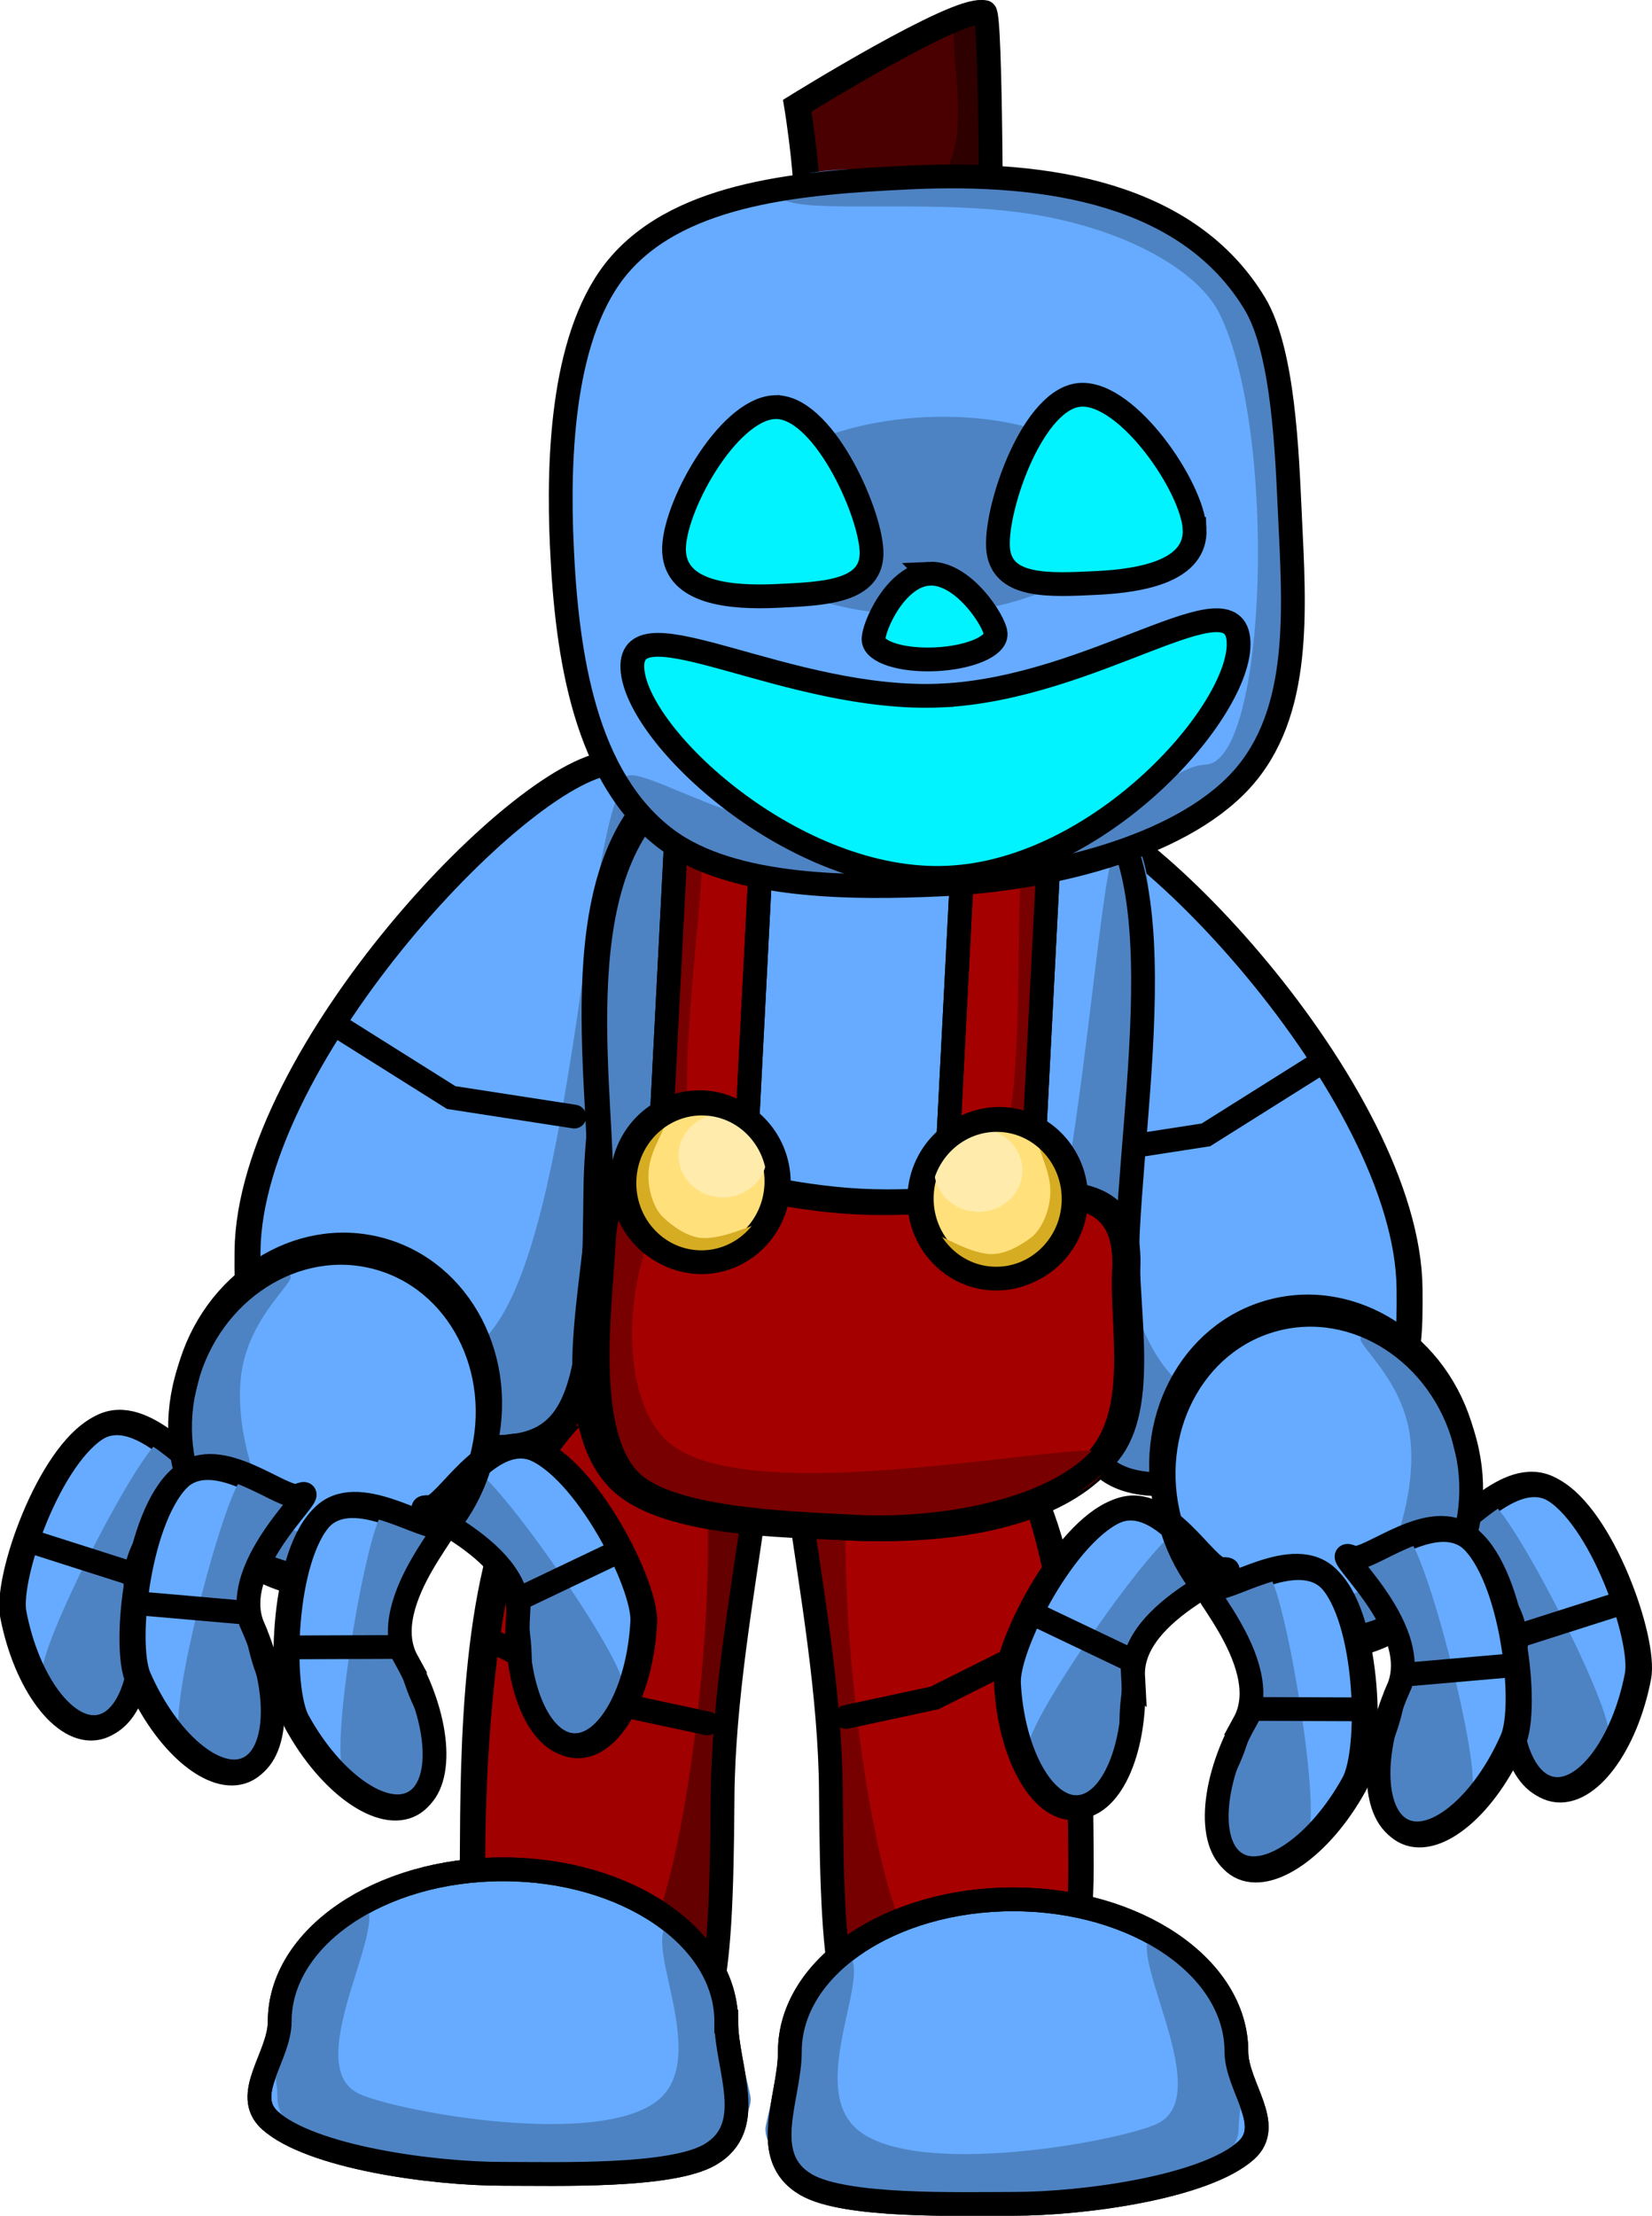 <svg version="1.1" xmlns="http://www.w3.org/2000/svg" xmlns:xlink="http://www.w3.org/1999/xlink" width="486.422" height="652.312" viewBox="0,0,486.422,652.312"><g transform="translate(97.043,22.327)"><g data-paper-data="{&quot;isPaintingLayer&quot;:true}" fill-rule="nonzero" stroke-width="7" stroke-linejoin="miter" stroke-miterlimit="10" stroke-dasharray="" stroke-dashoffset="0" style="mix-blend-mode: normal"><g data-paper-data="{&quot;index&quot;:null}"><path d="M221.469,522.867c0.079,12.625 -0.103,19.677 -2.747,27.356c-9.506,27.597 -34.667,30.005 -49.114,30.179c-18.466,0.222 -21.177,-17.157 -21.538,-75.16c-0.361,-58.003 -22.916,-126.039 -4.45,-126.261c7.014,-0.084 31.129,-1.316 47.171,13.014c4.068,3.633 8.532,11.22 11.863,16.618c18.122,29.359 18.626,83.87 18.814,114.254z" fill="#a70000" stroke="#000000" stroke-linecap="butt"/><path d="M220.193,538.615c0.105,16.899 -28.719,40.768 -48.07,41.001c-19.352,0.233 -21.902,-23.259 -22.008,-40.158c-0.054,-8.729 1.232,-41.776 -3.752,-79.649c-4.664,-35.446 -15.963,-76.136 -6.608,-76.249c2.479,-0.03 50.523,-3.346 52.381,10.099c1.047,7.579 -35.805,-8.721 -37.75,1.962c-7.681,42.184 3.814,127.404 13.968,148.235c18.324,37.59 51.785,-13.937 51.839,-5.242z" fill="#760000" stroke="none" stroke-linecap="butt"/><path d="M221.011,522.872c0.079,12.625 -0.103,19.677 -2.747,27.356c-9.506,27.597 -34.667,30.005 -49.114,30.179c-18.466,0.222 -21.177,-17.157 -21.538,-75.16c-0.361,-58.003 -22.916,-126.039 -4.45,-126.261c8.321,-0.1 40.03,-3.503 55.743,20.986c19.156,29.855 21.907,91.035 22.105,122.9z" fill="none" stroke="#000000" stroke-linecap="butt"/><path d="M214.166,459.519l-36.037,18.025l-26.075,5.603" fill="none" stroke="#000000" stroke-linecap="round"/></g><g><path d="M41.852,524.761c0.189,-30.385 0.061,-85.527 18.183,-114.886c3.332,-5.398 8.427,-12.354 12.495,-15.987c16.042,-14.329 40.157,-13.098 47.171,-13.014c18.466,0.222 -4.089,68.259 -4.45,126.261c-0.361,58.003 -3.072,75.382 -21.538,75.16c-14.447,-0.174 -39.608,-2.582 -49.114,-30.179c-2.645,-7.678 -2.826,-14.731 -2.747,-27.356z" fill="#a00000" stroke="#000000" stroke-linecap="butt"/><path d="M94.967,545.751c10.155,-20.831 21.649,-106.052 13.968,-148.235c-1.945,-10.684 -38.797,5.617 -37.75,-1.962c1.857,-13.445 49.902,-10.129 52.381,-10.099c9.355,0.113 -1.944,40.803 -6.608,76.249c-4.984,37.873 -3.697,70.92 -3.752,79.649c-0.105,16.899 -2.656,40.39 -22.008,40.158c-19.352,-0.233 -48.176,-24.102 -48.07,-41.001c0.054,-8.695 33.515,42.832 51.839,5.242z" fill="#650000" stroke="none" stroke-linecap="butt"/><path d="M42.31,524.766c0.198,-31.865 2.949,-93.045 22.105,-122.9c15.713,-24.489 47.422,-21.086 55.743,-20.986c18.466,0.222 -4.089,68.259 -4.45,126.261c-0.361,58.003 -3.072,75.382 -21.538,75.16c-14.447,-0.174 -39.608,-2.582 -49.114,-30.179c-2.645,-7.678 -2.826,-14.731 -2.747,-27.356z" fill="none" stroke="#000000" stroke-linecap="butt"/><path d="M111.266,485.04l-26.075,-5.603l-36.037,-18.025" fill="none" stroke="#000000" stroke-linecap="round"/></g><g data-paper-data="{&quot;index&quot;:null}"><path d="M318.311,357.104c0.109,12.625 -0.143,19.677 -3.822,27.356c-13.222,27.597 -48.221,30.005 -68.316,30.179c-25.686,0.222 -29.458,-17.157 -29.959,-75.16c-0.502,-58.003 -31.875,-126.039 -6.189,-126.261c25.686,-0.222 107.785,85.883 108.286,143.886z" fill="#66abff" stroke="#000000" stroke-linecap="butt"/><path d="M316.535,372.853c0.146,16.899 -39.948,40.768 -66.865,41.001c-26.918,0.233 -30.466,-23.259 -30.612,-40.158c-0.075,-8.729 1.714,-41.776 -5.219,-79.649c-6.488,-35.446 -22.205,-76.136 -9.191,-76.249c13.068,-0.113 15.732,124.83 39.781,160.297c25.488,37.59 72.032,-13.937 72.107,-5.242z" fill="#4e83c3" stroke="none" stroke-linecap="butt"/><path d="M317.673,357.11c0.109,12.625 -0.143,19.677 -3.822,27.356c-13.222,27.597 -48.221,30.005 -68.316,30.179c-25.686,0.222 -29.458,-17.157 -29.959,-75.16c-0.502,-58.003 -31.875,-126.039 -6.189,-126.261c25.686,-0.222 107.785,85.883 108.286,143.886z" fill="none" stroke="#000000" stroke-linecap="butt"/><path d="M289.712,291.862l-31.685,19.919l-36.269,5.603" fill="none" stroke="#000000" stroke-linecap="round"/></g><g><path d="M-24.482,346.116c0.502,-58.003 82.6,-144.108 108.286,-143.886c25.686,0.222 -5.688,68.259 -6.189,126.261c-0.502,58.003 -4.273,75.382 -29.959,75.16c-20.095,-0.174 -55.094,-2.582 -68.316,-30.179c-3.679,-7.678 -3.931,-14.731 -3.822,-27.356z" fill="#66abff" stroke="#000000" stroke-linecap="butt"/><path d="M-22.706,361.864c0.075,-8.695 46.618,42.832 72.107,5.242c24.048,-35.467 26.713,-160.41 39.781,-160.297c13.013,0.113 -2.704,40.803 -9.191,76.249c-6.932,37.873 -5.143,70.92 -5.219,79.649c-0.146,16.899 -3.695,40.39 -30.612,40.158c-26.918,-0.233 -67.011,-24.102 -66.865,-41.001z" fill="#4e83c3" stroke="none" stroke-linecap="butt"/><path d="M-23.845,346.121c0.502,-58.003 82.6,-144.108 108.286,-143.886c25.686,0.222 -5.688,68.259 -6.189,126.261c-0.502,58.003 -4.273,75.382 -29.959,75.16c-20.095,-0.174 -55.094,-2.582 -68.316,-30.179c-3.679,-7.678 -3.931,-14.731 -3.822,-27.356z" fill="none" stroke="#000000" stroke-linecap="butt"/><path d="M72.072,306.395l-36.269,-5.603l-31.685,-19.919" fill="none" stroke="#000000" stroke-linecap="round"/></g><g stroke-linecap="butt"><path d="M79.387,330.003c1.474,-28.604 -12.081,-94.163 19.205,-120.474c24.128,-20.29 91.521,-5.623 110.176,-4.661c42.845,2.208 28.386,82.469 25.775,133.132c-1.06,20.56 5.86,49.429 -4.589,64.228c-15.3,21.668 -52.259,24.82 -77.717,23.508c-19.016,-0.98 -55.525,-0.859 -68.325,-14.984c-16.04,-17.699 -5.977,-52.572 -4.524,-80.749z" fill="#66abff" stroke="#000000"/><path d="M105.513,405.721c20.121,4.082 65.914,-16.293 84.376,-15.341c24.154,1.245 32.13,-106.809 38.357,-149.106c5.488,-37.275 10.625,-10.155 10.091,0.203c-0.422,8.186 -2.668,56.216 -4.149,98.744c-0.857,24.598 4.192,43.861 -4.617,61.549c-17.098,34.334 -71.26,24.279 -90.147,23.306c-45.44,-2.342 -66.319,-19.494 -65.18,-41.605c0.677,-13.128 1.865,16.285 31.268,22.25z" fill="#4e83c3" stroke="none"/><path d="M81.426,244.135c0.455,-8.829 6.002,-23.059 15.572,-29.25c14.773,-9.558 38.71,-8.726 65.019,-7.37c25.361,1.307 53.26,1.356 67.911,10.189c10.393,6.266 11.782,19.658 11.302,28.978c-0.175,3.396 -7.359,-22.428 -33.044,-29.053c-33.391,-8.613 -88.174,1.334 -98.081,7.547c-32.874,20.617 23.439,128.163 -4.837,126.706c-43.351,-2.234 -24.999,-85.287 -23.842,-107.747z" fill="#4e83c3" stroke="none"/><path d="M79.92,331.927c1.474,-28.604 -12.081,-94.163 19.205,-120.474c24.128,-20.29 91.521,-5.623 110.176,-4.661c42.845,2.208 28.386,82.469 25.775,133.132c-1.06,20.56 5.86,49.429 -4.589,64.228c-15.3,21.668 -52.259,24.82 -77.717,23.508c-19.016,-0.98 -55.525,-0.859 -68.325,-14.984c-16.04,-17.699 -5.977,-52.572 -4.524,-80.749z" fill="none" stroke="#000000"/><path d="M179.849,358.255l7.019,-136.183l25.219,1.3l-7.019,136.183z" data-paper-data="{&quot;index&quot;:null}" fill="#a50000" stroke="#000000"/><path d="M207.23,317.628c-0.547,10.62 -6.213,18.96 -12.655,18.628c-6.442,-0.332 -11.22,-9.211 -10.673,-19.831c0.205,-3.985 13.099,7.019 16.044,-8.366c4.903,-25.612 1.27,-80.824 5.294,-80.616c6.442,0.332 2.537,79.564 1.989,90.184z" data-paper-data="{&quot;index&quot;:null}" fill="#780000" stroke="none"/><path d="M179.719,360.777l7.019,-136.183l25.219,1.3l-7.019,136.183z" data-paper-data="{&quot;index&quot;:null}" fill="none" stroke="#000000"/><path d="M95.203,357.053l7.019,-136.183l25.219,1.3l-7.019,136.183z" fill="#a50000" stroke="#000000"/><path d="M108.615,225.624c4.024,0.207 -5.266,54.753 -3.022,80.733c1.348,15.606 15.304,5.986 15.099,9.971c-0.547,10.62 -6.213,18.96 -12.655,18.628c-6.442,-0.332 -11.22,-9.211 -10.673,-19.831c0.547,-10.62 4.809,-89.834 11.251,-89.502z" fill="#780000" stroke="none"/><path d="M95.073,359.574l7.019,-136.183l25.219,1.3l-7.019,136.183z" fill="none" stroke="#000000"/><path d="M79.444,343.913c1.822,-35.343 32.885,-14.425 75.54,-12.226c42.655,2.199 80.748,-15.155 78.927,20.188c-0.831,16.122 4.854,40.793 -7.499,55.016c-14.728,16.957 -49.386,22.019 -72.584,20.824c-18.8,-0.969 -51.831,-1.93 -64.747,-11.872c-16.389,-12.615 -10.655,-52.164 -9.637,-71.93z" fill="#a50000" stroke="#000000"/><path d="M79.171,398.264c0.691,-13.406 -12.726,-78.095 28.885,-75.95c8.03,0.414 -8.102,5.962 -13.692,19.586c-8.109,19.763 -7.708,50.931 6.771,61.449c27.266,19.807 129.084,-4.385 128.72,2.681c-0.691,13.406 -34.983,22.535 -76.593,20.39c-41.61,-2.145 -74.782,-14.751 -74.091,-28.157z" fill="#780000" stroke="none"/><path d="M80.738,343.348c1.822,-35.343 32.885,-14.425 75.54,-12.226c42.655,2.199 80.748,-15.155 78.927,20.188c-0.831,16.122 4.854,40.793 -7.499,55.016c-14.728,16.957 -49.386,22.019 -72.584,20.824c-18.8,-0.969 -51.831,-1.93 -64.747,-11.872c-16.389,-12.615 -10.655,-52.164 -9.637,-71.93z" fill="none" stroke="#000000"/><path d="M110.042,302.188c12.535,0.646 22.159,11.614 21.495,24.498c-0.664,12.884 -11.364,22.804 -23.9,22.158c-12.535,-0.646 -22.159,-11.614 -21.495,-24.498c0.664,-12.884 11.364,-22.804 23.9,-22.158z" fill="#ffe07b" stroke="#000000"/><path d="M116.364,305.675c7.163,0.369 12.687,6.153 12.338,12.918c-0.349,6.765 -6.438,11.95 -13.601,11.581c-7.163,-0.369 -12.687,-6.153 -12.338,-12.918c0.349,-6.765 6.438,-11.95 13.601,-11.581z" fill="#ffecac" stroke="none"/><path d="M97.842,307.61c2.899,0.149 -2.123,5.809 -3.567,12.512c-1.31,6.082 0.895,13.117 3.942,15.93c2.341,2.161 7.345,6.369 12.719,6.115c7.962,-0.376 16.491,-5.813 16.386,-3.779c-0.369,7.163 -9.217,12.529 -19.763,11.986c-10.546,-0.544 -18.795,-6.791 -18.426,-13.954c0.369,-7.163 -1.836,-29.354 8.71,-28.811z" fill="#d6ac23" stroke="none"/><path d="M110.744,302.585c12.535,0.646 22.159,11.614 21.495,24.498c-0.664,12.884 -11.364,22.804 -23.9,22.158c-12.535,-0.646 -22.159,-11.614 -21.495,-24.498c0.664,-12.884 11.364,-22.804 23.9,-22.158z" fill="none" stroke="#000000"/><g data-paper-data="{&quot;index&quot;:null}"><path d="M219.785,331.595c-0.664,12.884 -11.364,22.804 -23.9,22.158c-12.535,-0.646 -22.159,-11.614 -21.495,-24.498c0.664,-12.884 11.364,-22.804 23.9,-22.158c12.535,0.646 22.159,11.614 21.495,24.498z" fill="#ffe07b" stroke="#000000"/><path d="M203.981,322.834c-0.349,6.765 -6.438,11.95 -13.601,11.581c-7.163,-0.369 -12.687,-6.153 -12.338,-12.918c0.349,-6.765 6.438,-11.95 13.601,-11.581c7.163,0.369 12.687,6.153 12.338,12.918z" fill="#ffecac" stroke="none"/><path d="M215.569,343.299c-0.369,7.163 -9.217,12.529 -19.763,11.986c-10.546,-0.544 -18.795,-6.791 -18.426,-13.954c0.105,-2.034 8.029,4.25 15.91,5.443c5.319,0.805 10.73,-2.867 13.28,-4.775c3.319,-2.484 6.236,-9.255 5.559,-15.44c-0.747,-6.817 -5.161,-12.962 -2.262,-12.813c10.546,0.544 6.071,22.39 5.701,29.553z" fill="#d6ac23" stroke="none"/><path d="M219.046,331.918c-0.664,12.884 -11.364,22.804 -23.9,22.158c-12.535,-0.646 -22.159,-11.614 -21.495,-24.498c0.664,-12.884 11.364,-22.804 23.9,-22.158c12.535,0.646 22.159,11.614 21.495,24.498z" fill="none" stroke="#000000"/></g></g><g stroke-linecap="butt"><path d="M125.079,92.126c0,0 12.715,-28.349 14.834,-42.75c1.954,-13.279 -2.575,-40.566 -2.575,-40.566c0,0 47.031,-29.204 54.863,-27.533c1.889,0.403 1.87,74.891 1.87,74.891l10.36,32.204z" fill="#4a0000" stroke="#000000"/><path d="M137.459,42.499c-0.2,-4.219 34.203,-0.555 42.777,-12.516c11.225,-15.66 -1.846,-47.135 6.666,-47.538c15.014,-0.71 4.467,47.739 4.928,57.483c0.461,9.743 -11.337,18.218 -26.351,18.928c-15.014,0.71 -27.559,-6.613 -28.02,-16.356z" fill="#2e0000" stroke="none"/><path d="M125.814,92.091c0,0 12.715,-28.349 14.834,-42.75c1.954,-13.279 -2.575,-40.566 -2.575,-40.566c0,0 47.031,-29.204 54.863,-27.533c1.889,0.403 1.87,74.891 1.87,74.891l10.36,32.204z" fill="none" stroke="#000000"/><path d="M68.411,139.048c-1.291,-27.295 0.171,-64.079 17.003,-83.477c6.065,-6.99 13.933,-11.991 22.861,-15.609c18.457,-7.479 41.442,-9.044 62.386,-10.034c41.206,-1.949 82.249,4.834 101.749,37.094c8.51,14.079 9.518,44.428 10.344,61.887c1.34,28.33 3.609,58.832 -14.42,78.49c-18.542,20.217 -57.821,29.211 -87.83,30.63c-26.448,1.251 -61.837,1.25 -81.258,-13.283c-24.042,-17.991 -29.332,-53.91 -30.836,-85.698z" fill="#66abff" stroke="none"/><path d="M175.404,100.49c31.345,-1.483 57.369,10.303 58.127,26.324c0.758,16.021 -24.038,30.21 -55.383,31.693c-31.345,1.483 -57.369,-10.303 -58.127,-26.324c-0.758,-16.021 24.038,-30.21 55.383,-31.693z" fill="#4e83c3" stroke="none"/><path d="M86.35,208.669c-0.532,-11.25 30.872,15.542 74.805,16.475c19.527,0.415 46.558,0.132 66.646,-7.425c13.768,-5.18 21.93,-14.566 30.179,-14.956c18.255,-0.863 21.136,-99.012 3.882,-133.066c-6.47,-12.769 -29.25,-25.931 -60.378,-29.707c-31.59,-3.832 -71.466,1.76 -68.92,-6.03c5.614,-17.178 113.23,4.68 113.531,11.044c0.145,3.057 21.171,2.206 28.119,20.271c11.78,30.632 11.413,88.239 5.991,112.318c-11.962,53.132 -78.876,61.346 -106.406,62.648c-47.365,2.24 -86.517,-11.895 -87.448,-31.573z" fill="#4e83c3" stroke="none"/><path d="M68.411,139.048c-1.291,-27.295 0.171,-64.079 17.003,-83.477c18.605,-21.44 54.172,-24.173 85.247,-25.643c41.206,-1.949 82.249,4.834 101.749,37.094c8.51,14.079 9.518,44.428 10.344,61.887c1.34,28.33 3.609,58.832 -14.42,78.49c-18.542,20.217 -57.821,29.211 -87.83,30.63c-26.448,1.251 -61.837,1.25 -81.258,-13.283c-24.042,-17.991 -29.332,-53.91 -30.836,-85.698z" fill="none" stroke="#000000"/><path d="M180.228,182.424c45.102,-2.133 86.471,-35.853 87.418,-15.827c0.947,20.026 -40.412,67.326 -85.513,69.459c-45.102,2.133 -92.032,-41.622 -92.979,-61.648c-0.947,-20.026 45.972,10.15 91.074,8.017z" fill="#00f3ff" stroke="#000000"/><path d="M131.023,97.533c13.931,-0.659 27.967,30.07 28.544,42.259c0.577,12.19 -13.88,12.665 -27.811,13.324c-13.931,0.659 -29.748,-0.912 -30.325,-13.102c-0.577,-12.19 15.661,-41.822 29.592,-42.481z" fill="#00f3ff" stroke="#000000"/><path d="M254.699,133.396c0.577,12.19 -15.022,15.247 -28.953,15.906c-13.931,0.659 -28.368,1.55 -28.944,-10.639c-0.577,-12.19 10.496,-44.106 24.427,-44.765c13.931,-0.659 32.893,27.309 33.469,39.498z" data-paper-data="{&quot;index&quot;:null}" fill="#00f3ff" stroke="#000000"/><path d="M176.636,146.569c9.926,-0.469 19.31,14.066 19.483,17.723c0.173,3.657 -7.733,7.002 -17.659,7.471c-9.926,0.469 -18.113,-2.114 -18.286,-5.771c-0.173,-3.657 6.536,-18.954 16.462,-19.423z" fill="#00f3ff" stroke="#000000"/></g><g stroke-linecap="butt"><path d="M201.268,536.838c36.309,0 65.742,20.068 65.742,44.823c0,10.25 11.307,21.591 2.816,29.142c-12.016,10.686 -47.284,15.681 -68.559,15.681c-16.258,0 -49.454,1.027 -60.929,-5.639c-14.153,-8.222 -4.813,-25.513 -4.813,-39.184c0,-24.755 29.434,-44.823 65.742,-44.823z" fill="#66abff" stroke="#000000"/><path d="M128.33,604.389c0,-2.293 12.304,-52.82 22.259,-51.963c12.651,1.09 -11.604,39.036 5.125,52.453c17.48,14.019 75.924,3.4 87.738,-1.874c19.385,-8.654 -13.521,-56.697 0.99,-56.697c11.925,0 16.726,16.933 20.383,23.27c8.141,14.111 2.84,25.668 2.84,34.81c0,13.249 -31.191,23.99 -69.667,23.99c-38.476,0 -69.667,-10.741 -69.667,-23.99z" fill="#4e83c3" stroke="none"/><path d="M201.268,536.838c36.309,0 65.742,20.068 65.742,44.823c0,10.25 11.307,21.591 2.816,29.142c-12.016,10.686 -47.284,15.681 -68.559,15.681c-16.258,0 -49.454,1.027 -60.929,-5.639c-14.153,-8.222 -4.813,-25.513 -4.813,-39.184c0,-24.755 29.434,-44.823 65.742,-44.823z" fill="none" stroke="#000000"/></g><g data-paper-data="{&quot;index&quot;:null}" stroke-linecap="butt"><path d="M116.801,572.823c0,13.671 9.34,30.962 -4.813,39.184c-11.476,6.666 -44.672,5.639 -60.929,5.639c-21.275,0 -56.543,-4.996 -68.559,-15.681c-8.491,-7.551 2.816,-18.892 2.816,-29.142c0,-24.755 29.434,-44.823 65.742,-44.823c36.309,0 65.742,20.068 65.742,44.823z" fill="#66abff" stroke="#000000"/><path d="M123.997,595.551c0,13.249 -31.191,23.99 -69.667,23.99c-38.476,0 -69.667,-10.741 -69.667,-23.99c0,-9.143 -5.301,-20.699 2.84,-34.81c3.656,-6.338 8.458,-23.27 20.383,-23.27c14.511,0 -18.395,48.043 0.99,56.697c11.813,5.274 70.257,15.892 87.738,1.874c16.729,-13.417 -7.526,-51.363 5.125,-52.453c9.955,-0.857 22.259,49.67 22.259,51.963z" fill="#4e83c3" stroke="none"/><path d="M116.801,572.823c0,13.671 9.34,30.962 -4.813,39.184c-11.476,6.666 -44.672,5.639 -60.929,5.639c-21.275,0 -56.543,-4.996 -68.559,-15.681c-8.491,-7.551 2.816,-18.892 2.816,-29.142c0,-24.755 29.434,-44.823 65.742,-44.823c36.309,0 65.742,20.068 65.742,44.823z" fill="none" stroke="#000000"/></g><g><g><path d="M349.706,464.47c3.909,-20.286 -31.559,-36.881 -21.631,-34.968c4.64,0.894 19.285,-20.089 32.201,-13.181c14.718,7.872 27.462,44.271 25.381,55.076c-3.909,20.286 -15.125,35.181 -25.052,33.268c-9.927,-1.913 -14.806,-19.908 -10.898,-40.195z" fill="#66abff" stroke="#000000" stroke-linecap="butt"/><path d="M350.101,483.226c0.633,-3.285 3.659,-16.634 -1.255,-29.248c-3.056,-7.844 -13.38,-14.277 -16.476,-21.258c-4.298,-9.691 7.111,-13.367 9.17,-12.971c5.611,1.081 36.843,61.186 35.222,69.602c-1.622,8.417 -7.485,14.363 -13.096,13.282c-5.611,-1.081 -14.88,-8.476 -13.258,-16.892z" fill="#4e83c3" stroke="none" stroke-linecap="butt"/><path d="M348.888,464.004c3.909,-20.286 -31.559,-36.881 -21.631,-34.968c4.64,0.894 19.285,-20.089 32.201,-13.181c14.718,7.872 27.462,44.271 25.381,55.076c-3.908,20.286 -15.125,35.181 -25.052,33.268c-9.927,-1.913 -14.806,-19.908 -10.898,-40.195z" fill="none" stroke="#000000" stroke-linecap="butt"/><path d="M380.007,449.728l-28.5,9.098" fill="none" stroke="#000000" stroke-linecap="round"/></g><path d="M333.553,399.783c7.026,26.331 -6.73,52.868 -30.726,59.271c-23.996,6.403 -49.144,-9.753 -56.17,-36.084c-7.026,-26.331 6.73,-52.868 30.726,-59.271c23.996,-6.403 49.144,9.753 56.17,36.084z" fill="#66abff" stroke="#000000" stroke-linecap="butt"/><path d="M334.617,418.734c3.966,14.865 -10.033,31.508 -31.268,37.174c-21.235,5.666 -41.665,-1.791 -45.631,-16.655c-2.67,-10.005 35.321,20.95 50.926,2.789c3.69,-4.294 11.695,-24.453 9.48,-41.489c-2.335,-17.96 -17.637,-28.393 -14.074,-29.344c21.235,-5.666 26.602,32.66 30.568,47.525z" fill="#4e83c3" stroke="none" stroke-linecap="butt"/><g data-paper-data="{&quot;index&quot;:null}"><path d="M235.723,471.685c1.123,20.629 -6.151,37.797 -16.246,38.346c-10.095,0.549 -19.189,-15.728 -20.311,-36.357c-0.598,-10.987 16.962,-45.323 32.612,-51.127c13.733,-5.093 25.399,17.681 30.117,17.425c10.095,-0.549 -27.294,11.084 -26.172,31.713z" fill="#66abff" stroke="#000000" stroke-linecap="butt"/><path d="M232.145,492.666c0.466,8.559 -9.72,14.629 -15.426,14.939c-5.706,0.311 -10.709,-6.376 -11.175,-14.935c-0.466,-8.559 38.626,-63.875 44.332,-64.185c2.094,-0.114 12.898,5.075 7.327,14.094c-4.014,6.497 -15.115,11.471 -19.206,18.829c-6.579,11.831 -5.39,25.467 -5.208,28.807z" fill="#4e83c3" stroke="none" stroke-linecap="butt"/><path d="M236.597,471.335c1.123,20.629 -6.151,37.797 -16.246,38.346c-10.095,0.549 -19.189,-15.728 -20.311,-36.357c-0.598,-10.987 16.962,-45.323 32.612,-51.127c13.733,-5.093 25.399,17.681 30.117,17.425c10.095,-0.549 -27.294,11.084 -26.172,31.713z" fill="none" stroke="#000000" stroke-linecap="butt"/><path d="M207.7,452.972l27.004,12.878" fill="none" stroke="#000000" stroke-linecap="round"/></g><path d="M334.309,402.239c7.026,26.331 -6.73,52.868 -30.726,59.271c-23.996,6.403 -49.144,-9.753 -56.17,-36.084c-7.026,-26.331 6.73,-52.868 30.726,-59.271c23.996,-6.403 49.144,9.753 56.17,36.084z" fill="none" stroke="#000000" stroke-linecap="butt"/><g><path d="M315.279,475.665c8.28,-18.927 -22.661,-42.925 -13.399,-38.873c4.329,1.894 23.236,-15.348 34.313,-5.766c12.623,10.92 17.038,49.232 12.628,59.313c-8.28,18.927 -22.501,30.986 -31.764,26.934c-9.262,-4.052 -10.058,-22.68 -1.778,-41.608z" fill="#66abff" stroke="#000000" stroke-linecap="butt"/><path d="M311.533,494.048c1.341,-3.065 7.233,-15.42 5.217,-28.806c-1.253,-8.324 -9.907,-16.873 -11.39,-24.365c-2.058,-10.399 9.88,-11.473 11.801,-10.633c5.235,2.29 22.463,67.798 19.028,75.65c-3.435,7.853 -10.464,12.362 -15.7,10.072c-5.235,-2.29 -12.648,-11.545 -9.212,-19.398z" fill="#4e83c3" stroke="none" stroke-linecap="butt"/><path d="M314.583,475.031c8.28,-18.927 -22.661,-42.925 -13.399,-38.873c4.329,1.894 23.236,-15.349 34.313,-5.766c12.623,10.92 17.038,49.232 12.628,59.313c-8.28,18.927 -22.501,30.986 -31.764,26.934c-9.262,-4.052 -10.058,-22.681 -1.778,-41.608z" fill="none" stroke="#000000" stroke-linecap="butt"/><path d="M348.083,467.959l-29.804,2.598" fill="none" stroke="#000000" stroke-linecap="round"/></g><g><path d="M269.943,485.605c9.959,-18.1 -18.683,-44.8 -9.826,-39.926c4.14,2.278 24.53,-13.183 34.694,-2.637c11.583,12.018 12.512,50.572 7.208,60.213c-9.959,18.1 -25.213,28.822 -34.071,23.949c-8.858,-4.874 -7.964,-23.498 1.995,-41.598z" fill="#66abff" stroke="#000000" stroke-linecap="butt"/><path d="M264.549,503.574c1.613,-2.931 8.598,-14.702 7.803,-28.216c-0.495,-8.403 -8.34,-17.701 -9.138,-25.296c-1.108,-10.543 10.878,-10.532 12.715,-9.521c5.006,2.755 16.235,69.552 12.103,77.062c-4.132,7.51 -11.54,11.364 -16.547,8.61c-5.006,-2.755 -11.551,-12.642 -7.419,-20.152z" fill="#4e83c3" stroke="none" stroke-linecap="butt"/><path d="M269.308,484.91c9.959,-18.1 -18.683,-44.8 -9.826,-39.926c4.14,2.278 24.53,-13.183 34.694,-2.637c11.583,12.018 12.512,50.572 7.208,60.213c-9.959,18.1 -25.213,28.822 -34.071,23.949c-8.858,-4.874 -7.964,-23.498 1.995,-41.598z" fill="none" stroke="#000000" stroke-linecap="butt"/><path d="M273.392,480.789l29.917,0.11" fill="none" stroke="#000000" stroke-linecap="round"/></g></g><g data-paper-data="{&quot;index&quot;:null}"><g><path d="M-57.593,446.232c3.909,20.286 -0.971,38.282 -10.898,40.195c-9.927,1.913 -21.143,-12.982 -25.052,-33.268c-2.082,-10.805 10.662,-47.204 25.381,-55.076c12.915,-6.908 27.561,14.075 32.201,13.181c9.927,-1.913 -25.54,14.682 -21.631,34.968z" fill="#66abff" stroke="#000000" stroke-linecap="butt"/><path d="M-58.294,467.504c1.622,8.417 -7.647,15.811 -13.258,16.892c-5.611,1.081 -11.474,-4.866 -13.096,-13.282c-1.622,-8.417 29.611,-68.521 35.222,-69.602c2.059,-0.397 13.467,3.28 9.17,12.971c-3.096,6.981 -13.42,13.414 -16.476,21.258c-4.914,12.614 -1.888,25.962 -1.255,29.248z" fill="#4e83c3" stroke="none" stroke-linecap="butt"/><path d="M-56.775,445.766c3.909,20.286 -0.971,38.282 -10.898,40.195c-9.927,1.913 -21.143,-12.982 -25.052,-33.268c-2.082,-10.805 10.662,-47.204 25.381,-55.076c12.915,-6.908 27.561,14.075 32.201,13.181c9.927,-1.913 -25.54,14.682 -21.631,34.968z" fill="none" stroke="#000000" stroke-linecap="butt"/><path d="M-87.894,431.49l28.5,9.098" fill="none" stroke="#000000" stroke-linecap="round"/></g><path d="M-41.44,381.545c7.026,-26.331 32.174,-42.487 56.17,-36.084c23.996,6.403 37.752,32.939 30.726,59.271c-7.026,26.331 -32.174,42.487 -56.17,36.084c-23.996,-6.403 -37.752,-32.939 -30.726,-59.271z" fill="#66abff" stroke="#000000" stroke-linecap="butt"/><path d="M-42.505,400.496c3.966,-14.865 9.333,-53.191 30.568,-47.525c3.563,0.951 -11.739,11.383 -14.074,29.344c-2.215,17.036 5.79,37.195 9.48,41.489c15.605,18.161 53.595,-12.794 50.926,-2.789c-3.966,14.864 -24.396,22.321 -45.631,16.655c-21.235,-5.666 -35.234,-22.31 -31.268,-37.174z" fill="#4e83c3" stroke="none" stroke-linecap="butt"/><g data-paper-data="{&quot;index&quot;:null}"><path d="M56.39,453.447c1.123,-20.629 -36.267,-32.262 -26.172,-31.713c4.718,0.257 16.384,-22.518 30.117,-17.425c15.65,5.804 33.21,40.14 32.612,51.127c-1.123,20.629 -10.216,36.906 -20.311,36.357c-10.095,-0.549 -17.369,-17.718 -16.246,-38.346z" fill="#66abff" stroke="#000000" stroke-linecap="butt"/><path d="M59.324,471.977c0.182,-3.341 1.37,-16.976 -5.208,-28.807c-4.091,-7.357 -15.192,-12.332 -19.206,-18.829c-5.572,-9.019 5.233,-14.208 7.327,-14.094c5.706,0.31 44.797,55.627 44.332,64.185c-0.466,8.559 -5.469,15.245 -11.175,14.935c-5.706,-0.311 -15.891,-6.381 -15.426,-14.939z" fill="#4e83c3" stroke="none" stroke-linecap="butt"/><path d="M55.516,453.097c1.123,-20.629 -36.267,-32.262 -26.172,-31.713c4.718,0.257 16.384,-22.518 30.117,-17.425c15.65,5.804 33.21,40.14 32.612,51.127c-1.123,20.629 -10.216,36.906 -20.311,36.357c-10.095,-0.549 -17.368,-17.718 -16.246,-38.346z" fill="none" stroke="#000000" stroke-linecap="butt"/><path d="M57.409,447.612l27.004,-12.878" fill="none" stroke="#000000" stroke-linecap="round"/></g><path d="M13.974,347.917c23.996,6.403 37.752,32.939 30.726,59.271c-7.026,26.331 -32.174,42.487 -56.17,36.084c-23.996,-6.403 -37.752,-32.939 -30.726,-59.271c7.026,-26.331 32.174,-42.487 56.17,-36.084z" fill="none" stroke="#000000" stroke-linecap="butt"/><g><path d="M-23.166,457.427c8.28,18.927 7.484,37.556 -1.778,41.608c-9.262,4.052 -23.483,-8.007 -31.764,-26.934c-4.41,-10.081 0.004,-48.393 12.628,-59.313c11.077,-9.583 29.984,7.66 34.313,5.766c9.262,-4.052 -21.679,19.946 -13.399,38.873z" fill="#66abff" stroke="#000000" stroke-linecap="butt"/><path d="M-19.164,478.332c3.435,7.853 -3.977,17.107 -9.212,19.398c-5.235,2.29 -12.264,-2.219 -15.7,-10.072c-3.435,-7.853 13.793,-73.36 19.028,-75.65c1.921,-0.84 13.859,0.233 11.801,10.633c-1.482,7.491 -10.136,16.041 -11.39,24.365c-2.016,13.386 3.876,25.741 5.217,28.806z" fill="#4e83c3" stroke="none" stroke-linecap="butt"/><path d="M-22.47,456.793c8.28,18.927 7.484,37.556 -1.778,41.608c-9.262,4.052 -23.483,-8.007 -31.764,-26.934c-4.41,-10.081 0.004,-48.393 12.628,-59.313c11.077,-9.583 29.984,7.66 34.313,5.766c9.262,-4.052 -21.679,19.946 -13.399,38.873z" fill="none" stroke="#000000" stroke-linecap="butt"/><path d="M-26.165,452.319l-29.804,-2.598" fill="none" stroke="#000000" stroke-linecap="round"/></g><g><path d="M22.17,467.367c9.959,18.1 10.853,36.724 1.995,41.598c-8.858,4.874 -24.112,-5.848 -34.071,-23.949c-5.305,-9.641 -4.375,-48.195 7.208,-60.213c10.164,-10.546 30.554,4.915 34.694,2.637c8.858,-4.874 -19.785,21.826 -9.826,39.926z" fill="#66abff" stroke="#000000" stroke-linecap="butt"/><path d="M28.047,487.824c4.132,7.51 -2.413,17.397 -7.419,20.152c-5.006,2.755 -12.415,-1.1 -16.547,-8.61c-4.132,-7.51 7.097,-74.307 12.103,-77.062c1.837,-1.011 13.823,-1.022 12.715,9.521c-0.798,7.595 -8.643,16.892 -9.138,25.296c-0.796,13.514 6.19,25.284 7.803,28.216z" fill="#4e83c3" stroke="none" stroke-linecap="butt"/><path d="M22.805,466.672c9.959,18.1 10.853,36.724 1.995,41.598c-8.858,4.874 -24.112,-5.849 -34.071,-23.949c-5.305,-9.641 -4.375,-48.195 7.208,-60.213c10.164,-10.546 30.554,4.915 34.694,2.637c8.858,-4.874 -19.785,21.826 -9.826,39.926z" fill="none" stroke="#000000" stroke-linecap="butt"/><path d="M18.721,462.551l-29.917,0.11" fill="none" stroke="#000000" stroke-linecap="round"/></g></g></g></g></svg>